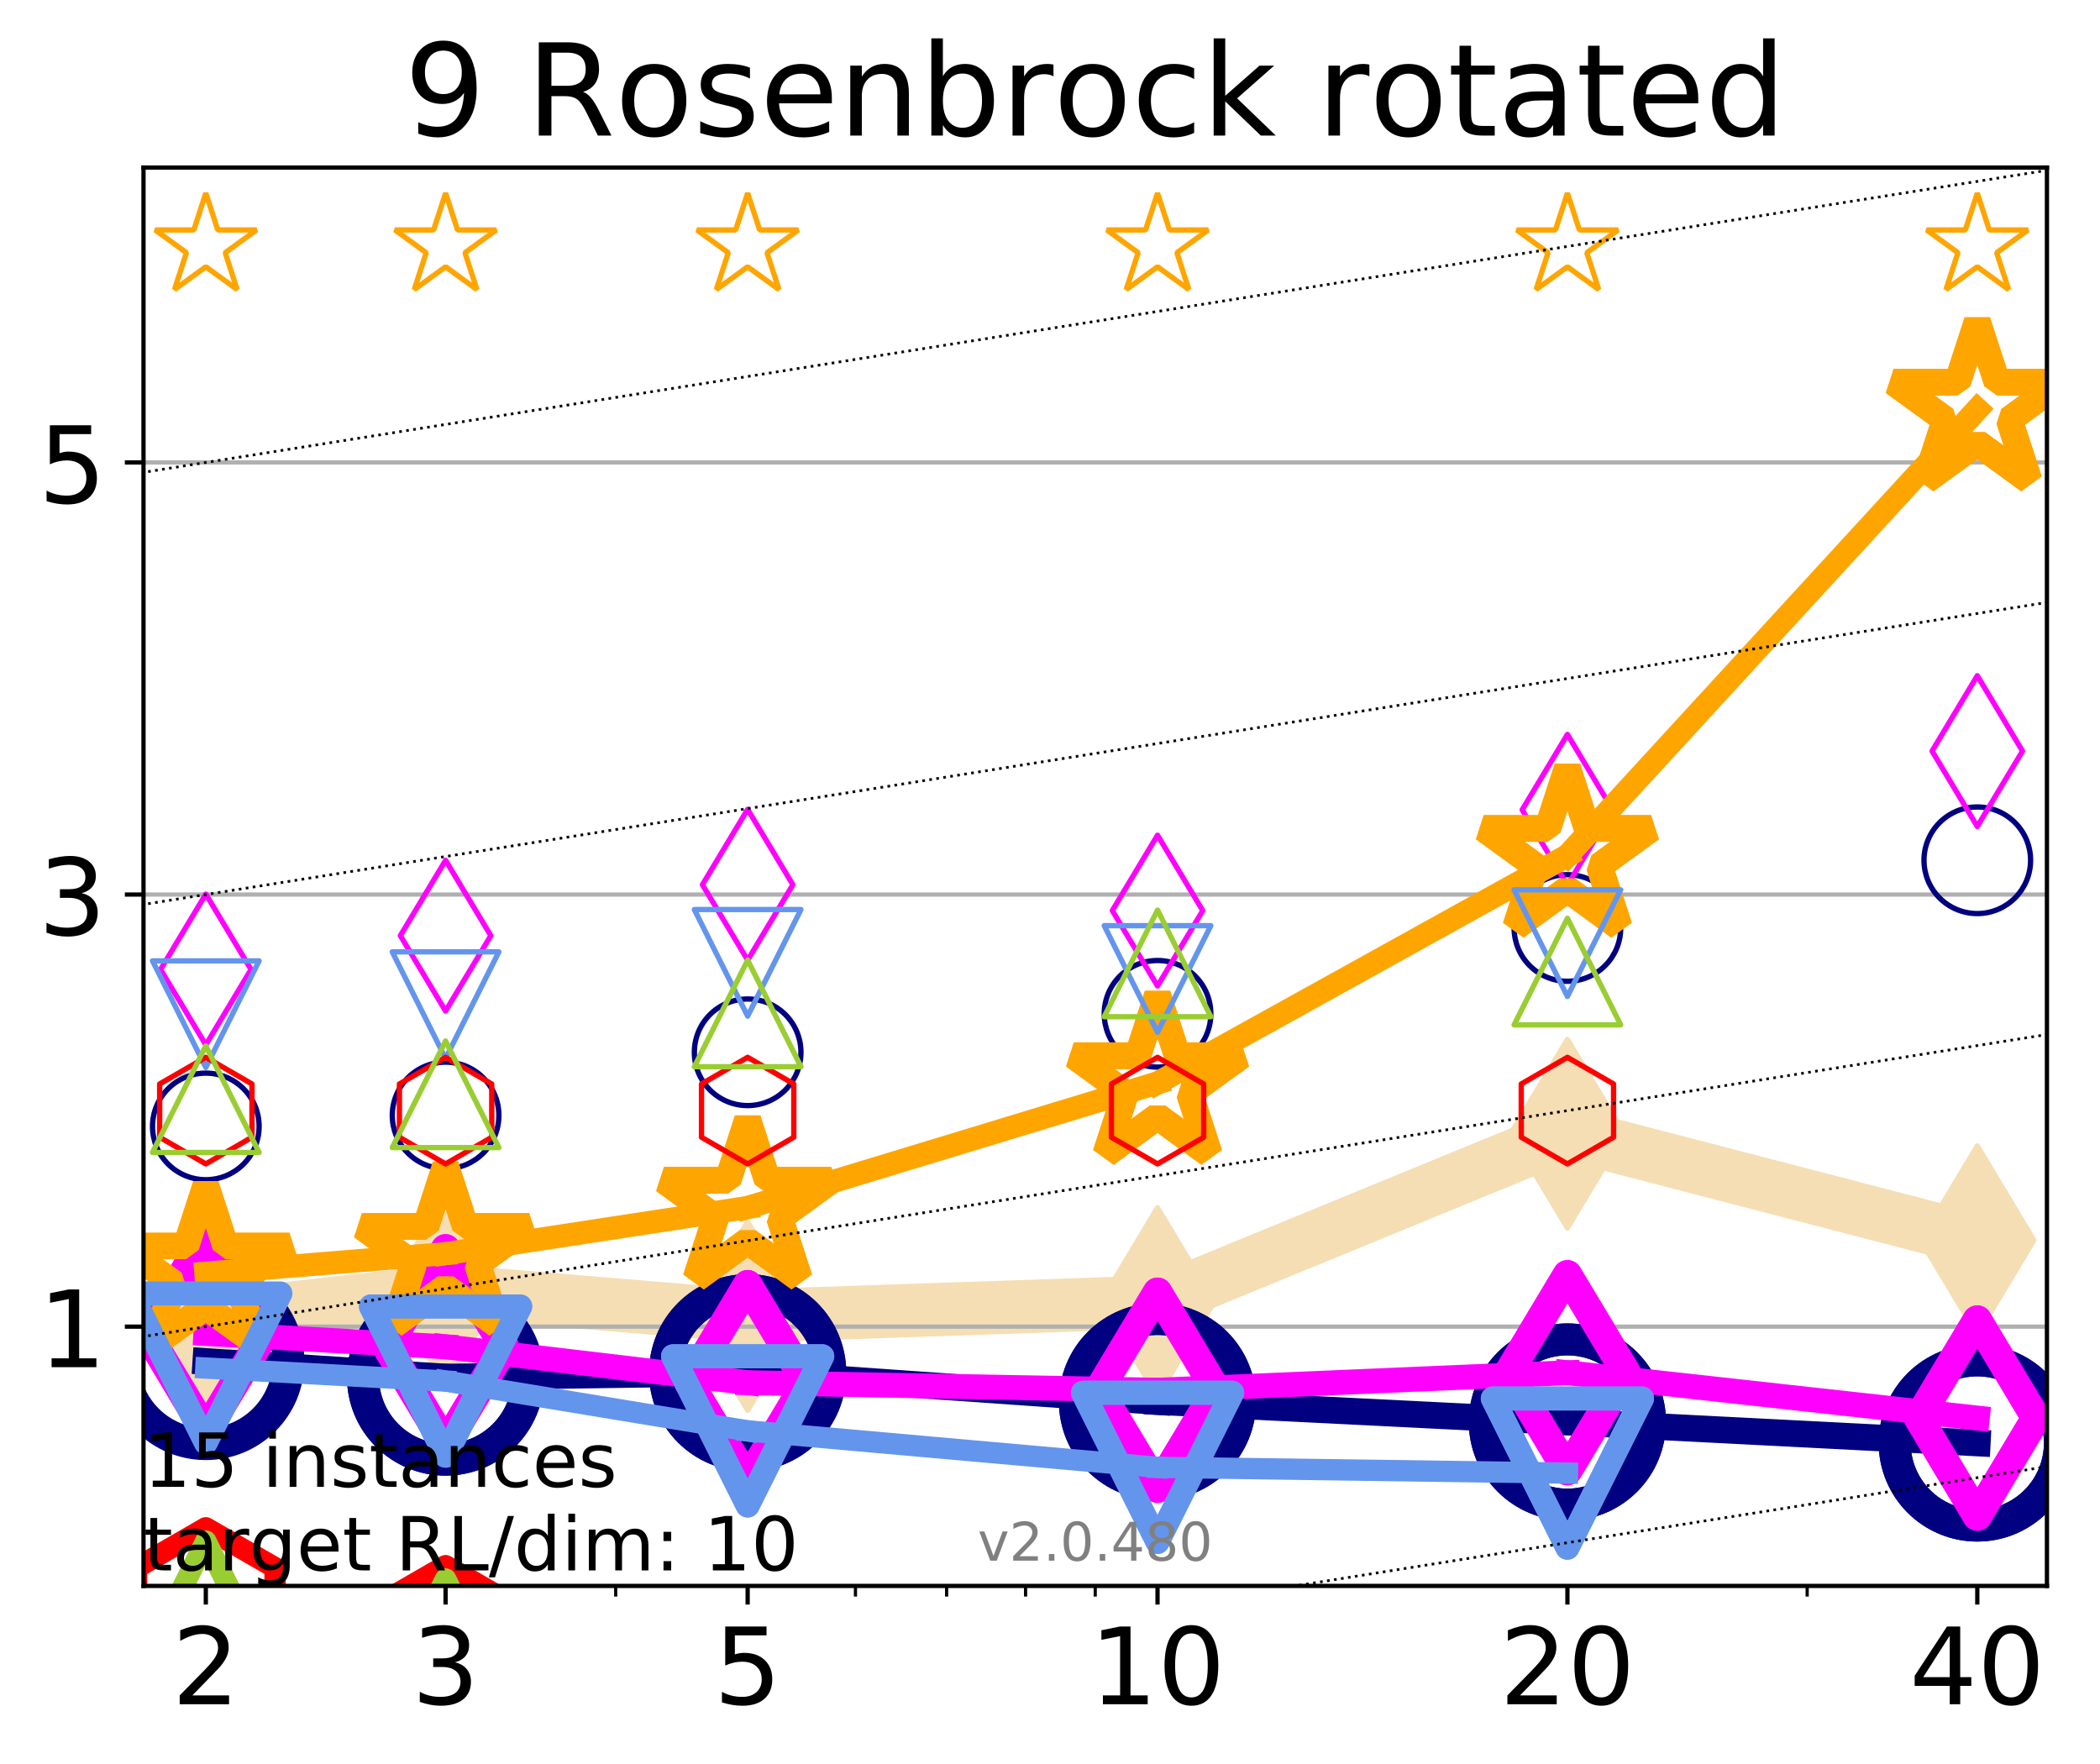 <?xml version="1.0" encoding="utf-8" standalone="no"?>
<!DOCTYPE svg PUBLIC "-//W3C//DTD SVG 1.1//EN"
  "http://www.w3.org/Graphics/SVG/1.1/DTD/svg11.dtd">
<!-- Created with matplotlib (http://matplotlib.org/) -->
<svg height="331pt" version="1.1" viewBox="0 0 394 331" width="394pt" xmlns="http://www.w3.org/2000/svg" xmlns:xlink="http://www.w3.org/1999/xlink">
 <defs>
  <style type="text/css">
*{stroke-linecap:butt;stroke-linejoin:round;}
  </style>
 </defs>
 <g id="figure_1">
  <g id="patch_1">
   <path d="M 0 331.104 
L 394.745 331.104 
L 394.745 0 
L 0 0 
z
" style="fill:#ffffff;"/>
  </g>
  <g id="axes_1">
   <g id="patch_2">
    <path d="M 26.925 297.548 
L 384.045 297.548 
L 384.045 31.436 
L 26.925 31.436 
z
" style="fill:#ffffff;"/>
   </g>
   <g id="line2d_1">
    <path clip-path="url(#p8ffa50fcc4)" d="M 38.614 247.229 
L 83.599 242.164 
L 140.273 246.912 
L 217.174 244.288 
L 294.076 212.701 
L 370.977 232.689 
" style="fill:none;stroke:#f5deb3;stroke-linecap:square;stroke-width:10;"/>
    <defs>
     <path d="M -0 17.678 
L 10.607 0 
L 0 -17.678 
L -10.607 -0 
z
" id="ma2251f3cc2" style="stroke:#f5deb3;stroke-linejoin:miter;"/>
    </defs>
    <g clip-path="url(#p8ffa50fcc4)">
     <use style="fill:#f5deb3;stroke:#f5deb3;stroke-linejoin:miter;" x="38.614" xlink:href="#ma2251f3cc2" y="247.229"/>
     <use style="fill:#f5deb3;stroke:#f5deb3;stroke-linejoin:miter;" x="83.599" xlink:href="#ma2251f3cc2" y="242.164"/>
     <use style="fill:#f5deb3;stroke:#f5deb3;stroke-linejoin:miter;" x="140.273" xlink:href="#ma2251f3cc2" y="246.912"/>
     <use style="fill:#f5deb3;stroke:#f5deb3;stroke-linejoin:miter;" x="217.174" xlink:href="#ma2251f3cc2" y="244.288"/>
     <use style="fill:#f5deb3;stroke:#f5deb3;stroke-linejoin:miter;" x="294.076" xlink:href="#ma2251f3cc2" y="212.701"/>
     <use style="fill:#f5deb3;stroke:#f5deb3;stroke-linejoin:miter;" x="370.977" xlink:href="#ma2251f3cc2" y="232.689"/>
    </g>
   </g>
   <g id="matplotlib.axis_1">
    <g id="xtick_1">
     <g id="line2d_2">
      <defs>
       <path d="M 0 0 
L 0 3.5 
" id="me97678f327" style="stroke:#000000;stroke-width:0.8;"/>
      </defs>
      <g>
       <use style="stroke:#000000;stroke-width:0.8;" x="38.614" xlink:href="#me97678f327" y="297.548"/>
      </g>
     </g>
     <g id="text_1">
      <!-- 2 -->
      <defs>
       <path d="M 19.188 8.297 
L 53.609 8.297 
L 53.609 0 
L 7.328 0 
L 7.328 8.297 
Q 12.938 14.109 22.625 23.891 
Q 32.328 33.688 34.812 36.531 
Q 39.547 41.844 41.422 45.531 
Q 43.312 49.219 43.312 52.781 
Q 43.312 58.594 39.234 62.25 
Q 35.156 65.922 28.609 65.922 
Q 23.969 65.922 18.812 64.312 
Q 13.672 62.703 7.812 59.422 
L 7.812 69.391 
Q 13.766 71.781 18.938 73 
Q 24.125 74.219 28.422 74.219 
Q 39.75 74.219 46.484 68.547 
Q 53.219 62.891 53.219 53.422 
Q 53.219 48.922 51.531 44.891 
Q 49.859 40.875 45.406 35.406 
Q 44.188 33.984 37.641 27.219 
Q 31.109 20.453 19.188 8.297 
z
" id="DejaVuSans-32"/>
      </defs>
      <g transform="translate(32.252 319.745)scale(0.2 -0.2)">
       <use xlink:href="#DejaVuSans-32"/>
      </g>
     </g>
    </g>
    <g id="xtick_2">
     <g id="line2d_3">
      <g>
       <use style="stroke:#000000;stroke-width:0.8;" x="83.599" xlink:href="#me97678f327" y="297.548"/>
      </g>
     </g>
     <g id="text_2">
      <!-- 3 -->
      <defs>
       <path d="M 40.578 39.312 
Q 47.656 37.797 51.625 33 
Q 55.609 28.219 55.609 21.188 
Q 55.609 10.406 48.188 4.484 
Q 40.766 -1.422 27.094 -1.422 
Q 22.516 -1.422 17.656 -0.516 
Q 12.797 0.391 7.625 2.203 
L 7.625 11.719 
Q 11.719 9.328 16.594 8.109 
Q 21.484 6.891 26.812 6.891 
Q 36.078 6.891 40.938 10.547 
Q 45.797 14.203 45.797 21.188 
Q 45.797 27.641 41.281 31.266 
Q 36.766 34.906 28.719 34.906 
L 20.219 34.906 
L 20.219 43.016 
L 29.109 43.016 
Q 36.375 43.016 40.234 45.922 
Q 44.094 48.828 44.094 54.297 
Q 44.094 59.906 40.109 62.906 
Q 36.141 65.922 28.719 65.922 
Q 24.656 65.922 20.016 65.031 
Q 15.375 64.156 9.812 62.312 
L 9.812 71.094 
Q 15.438 72.656 20.344 73.438 
Q 25.25 74.219 29.594 74.219 
Q 40.828 74.219 47.359 69.109 
Q 53.906 64.016 53.906 55.328 
Q 53.906 49.266 50.438 45.094 
Q 46.969 40.922 40.578 39.312 
z
" id="DejaVuSans-33"/>
      </defs>
      <g transform="translate(77.236 319.745)scale(0.2 -0.2)">
       <use xlink:href="#DejaVuSans-33"/>
      </g>
     </g>
    </g>
    <g id="xtick_3">
     <g id="line2d_4">
      <g>
       <use style="stroke:#000000;stroke-width:0.8;" x="140.273" xlink:href="#me97678f327" y="297.548"/>
      </g>
     </g>
     <g id="text_3">
      <!-- 5 -->
      <defs>
       <path d="M 10.797 72.906 
L 49.516 72.906 
L 49.516 64.594 
L 19.828 64.594 
L 19.828 46.734 
Q 21.969 47.469 24.109 47.828 
Q 26.266 48.188 28.422 48.188 
Q 40.625 48.188 47.75 41.5 
Q 54.891 34.812 54.891 23.391 
Q 54.891 11.625 47.562 5.094 
Q 40.234 -1.422 26.906 -1.422 
Q 22.312 -1.422 17.547 -0.641 
Q 12.797 0.141 7.719 1.703 
L 7.719 11.625 
Q 12.109 9.234 16.797 8.062 
Q 21.484 6.891 26.703 6.891 
Q 35.156 6.891 40.078 11.328 
Q 45.016 15.766 45.016 23.391 
Q 45.016 31 40.078 35.438 
Q 35.156 39.891 26.703 39.891 
Q 22.75 39.891 18.812 39.016 
Q 14.891 38.141 10.797 36.281 
z
" id="DejaVuSans-35"/>
      </defs>
      <g transform="translate(133.91 319.745)scale(0.2 -0.2)">
       <use xlink:href="#DejaVuSans-35"/>
      </g>
     </g>
    </g>
    <g id="xtick_4">
     <g id="line2d_5">
      <g>
       <use style="stroke:#000000;stroke-width:0.8;" x="217.174" xlink:href="#me97678f327" y="297.548"/>
      </g>
     </g>
     <g id="text_4">
      <!-- 10 -->
      <defs>
       <path d="M 12.406 8.297 
L 28.516 8.297 
L 28.516 63.922 
L 10.984 60.406 
L 10.984 69.391 
L 28.422 72.906 
L 38.281 72.906 
L 38.281 8.297 
L 54.391 8.297 
L 54.391 0 
L 12.406 0 
z
" id="DejaVuSans-31"/>
       <path d="M 31.781 66.406 
Q 24.172 66.406 20.328 58.906 
Q 16.5 51.422 16.5 36.375 
Q 16.5 21.391 20.328 13.891 
Q 24.172 6.391 31.781 6.391 
Q 39.453 6.391 43.281 13.891 
Q 47.125 21.391 47.125 36.375 
Q 47.125 51.422 43.281 58.906 
Q 39.453 66.406 31.781 66.406 
z
M 31.781 74.219 
Q 44.047 74.219 50.516 64.516 
Q 56.984 54.828 56.984 36.375 
Q 56.984 17.969 50.516 8.266 
Q 44.047 -1.422 31.781 -1.422 
Q 19.531 -1.422 13.062 8.266 
Q 6.594 17.969 6.594 36.375 
Q 6.594 54.828 13.062 64.516 
Q 19.531 74.219 31.781 74.219 
z
" id="DejaVuSans-30"/>
      </defs>
      <g transform="translate(204.449 319.745)scale(0.2 -0.2)">
       <use xlink:href="#DejaVuSans-31"/>
       <use x="63.623" xlink:href="#DejaVuSans-30"/>
      </g>
     </g>
    </g>
    <g id="xtick_5">
     <g id="line2d_6">
      <g>
       <use style="stroke:#000000;stroke-width:0.8;" x="294.076" xlink:href="#me97678f327" y="297.548"/>
      </g>
     </g>
     <g id="text_5">
      <!-- 20 -->
      <g transform="translate(281.351 319.745)scale(0.2 -0.2)">
       <use xlink:href="#DejaVuSans-32"/>
       <use x="63.623" xlink:href="#DejaVuSans-30"/>
      </g>
     </g>
    </g>
    <g id="xtick_6">
     <g id="line2d_7">
      <g>
       <use style="stroke:#000000;stroke-width:0.8;" x="370.977" xlink:href="#me97678f327" y="297.548"/>
      </g>
     </g>
     <g id="text_6">
      <!-- 40 -->
      <defs>
       <path d="M 37.797 64.312 
L 12.891 25.391 
L 37.797 25.391 
z
M 35.203 72.906 
L 47.609 72.906 
L 47.609 25.391 
L 58.016 25.391 
L 58.016 17.188 
L 47.609 17.188 
L 47.609 0 
L 37.797 0 
L 37.797 17.188 
L 4.891 17.188 
L 4.891 26.703 
z
" id="DejaVuSans-34"/>
      </defs>
      <g transform="translate(358.252 319.745)scale(0.2 -0.2)">
       <use xlink:href="#DejaVuSans-34"/>
       <use x="63.623" xlink:href="#DejaVuSans-30"/>
      </g>
     </g>
    </g>
    <g id="xtick_7">
     <g id="line2d_8">
      <defs>
       <path d="M 0 0 
L 0 2 
" id="me65698a0c3" style="stroke:#000000;stroke-width:0.6;"/>
      </defs>
      <g>
       <use style="stroke:#000000;stroke-width:0.6;" x="38.614" xlink:href="#me65698a0c3" y="297.548"/>
      </g>
     </g>
    </g>
    <g id="xtick_8">
     <g id="line2d_9">
      <g>
       <use style="stroke:#000000;stroke-width:0.6;" x="83.599" xlink:href="#me65698a0c3" y="297.548"/>
      </g>
     </g>
    </g>
    <g id="xtick_9">
     <g id="line2d_10">
      <g>
       <use style="stroke:#000000;stroke-width:0.6;" x="115.516" xlink:href="#me65698a0c3" y="297.548"/>
      </g>
     </g>
    </g>
    <g id="xtick_10">
     <g id="line2d_11">
      <g>
       <use style="stroke:#000000;stroke-width:0.6;" x="140.273" xlink:href="#me65698a0c3" y="297.548"/>
      </g>
     </g>
    </g>
    <g id="xtick_11">
     <g id="line2d_12">
      <g>
       <use style="stroke:#000000;stroke-width:0.6;" x="160.5" xlink:href="#me65698a0c3" y="297.548"/>
      </g>
     </g>
    </g>
    <g id="xtick_12">
     <g id="line2d_13">
      <g>
       <use style="stroke:#000000;stroke-width:0.6;" x="177.603" xlink:href="#me65698a0c3" y="297.548"/>
      </g>
     </g>
    </g>
    <g id="xtick_13">
     <g id="line2d_14">
      <g>
       <use style="stroke:#000000;stroke-width:0.6;" x="192.417" xlink:href="#me65698a0c3" y="297.548"/>
      </g>
     </g>
    </g>
    <g id="xtick_14">
     <g id="line2d_15">
      <g>
       <use style="stroke:#000000;stroke-width:0.6;" x="205.485" xlink:href="#me65698a0c3" y="297.548"/>
      </g>
     </g>
    </g>
    <g id="xtick_15">
     <g id="line2d_16">
      <g>
       <use style="stroke:#000000;stroke-width:0.6;" x="294.076" xlink:href="#me65698a0c3" y="297.548"/>
      </g>
     </g>
    </g>
    <g id="xtick_16">
     <g id="line2d_17">
      <g>
       <use style="stroke:#000000;stroke-width:0.6;" x="339.06" xlink:href="#me65698a0c3" y="297.548"/>
      </g>
     </g>
    </g>
    <g id="xtick_17">
     <g id="line2d_18">
      <g>
       <use style="stroke:#000000;stroke-width:0.6;" x="370.977" xlink:href="#me65698a0c3" y="297.548"/>
      </g>
     </g>
    </g>
   </g>
   <g id="matplotlib.axis_2">
    <g id="ytick_1">
     <g id="line2d_19">
      <path clip-path="url(#p8ffa50fcc4)" d="M 26.925 248.907 
L 384.045 248.907 
" style="fill:none;stroke:#b0b0b0;stroke-linecap:square;stroke-width:0.8;"/>
     </g>
     <g id="line2d_20">
      <defs>
       <path d="M 0 0 
L -3.5 0 
" id="m3bef0a15c0" style="stroke:#000000;stroke-width:0.8;"/>
      </defs>
      <g>
       <use style="stroke:#000000;stroke-width:0.8;" x="26.925" xlink:href="#m3bef0a15c0" y="248.907"/>
      </g>
     </g>
     <g id="text_7">
      <!-- 1 -->
      <g transform="translate(7.2 256.505)scale(0.2 -0.2)">
       <use xlink:href="#DejaVuSans-31"/>
      </g>
     </g>
    </g>
    <g id="ytick_2">
     <g id="line2d_21">
      <path clip-path="url(#p8ffa50fcc4)" d="M 26.925 167.837 
L 384.045 167.837 
" style="fill:none;stroke:#b0b0b0;stroke-linecap:square;stroke-width:0.8;"/>
     </g>
     <g id="line2d_22">
      <g>
       <use style="stroke:#000000;stroke-width:0.8;" x="26.925" xlink:href="#m3bef0a15c0" y="167.837"/>
      </g>
     </g>
     <g id="text_8">
      <!-- 3 -->
      <g transform="translate(7.2 175.436)scale(0.2 -0.2)">
       <use xlink:href="#DejaVuSans-33"/>
      </g>
     </g>
    </g>
    <g id="ytick_3">
     <g id="line2d_23">
      <path clip-path="url(#p8ffa50fcc4)" d="M 26.925 86.768 
L 384.045 86.768 
" style="fill:none;stroke:#b0b0b0;stroke-linecap:square;stroke-width:0.8;"/>
     </g>
     <g id="line2d_24">
      <g>
       <use style="stroke:#000000;stroke-width:0.8;" x="26.925" xlink:href="#m3bef0a15c0" y="86.768"/>
      </g>
     </g>
     <g id="text_9">
      <!-- 5 -->
      <g transform="translate(7.2 94.367)scale(0.2 -0.2)">
       <use xlink:href="#DejaVuSans-35"/>
      </g>
     </g>
    </g>
   </g>
   <g id="line2d_25">
    <path clip-path="url(#p8ffa50fcc4)" d="M 38.614 255.439 
L 83.599 258.362 
" style="fill:none;stroke:#000080;stroke-linecap:square;stroke-width:5;"/>
    <defs>
     <path d="M 0 15.5 
C 4.111 15.5 8.053 13.867 10.96 10.96 
C 13.867 8.053 15.5 4.111 15.5 0 
C 15.5 -4.111 13.867 -8.053 10.96 -10.96 
C 8.053 -13.867 4.111 -15.5 0 -15.5 
C -4.111 -15.5 -8.053 -13.867 -10.96 -10.96 
C -13.867 -8.053 -15.5 -4.111 -15.5 0 
C -15.5 4.111 -13.867 8.053 -10.96 10.96 
C -8.053 13.867 -4.111 15.5 0 15.5 
z
" id="m9b4afc981d" style="stroke:#000080;stroke-width:6;"/>
    </defs>
    <g clip-path="url(#p8ffa50fcc4)">
     <use style="fill:none;stroke:#000080;stroke-width:6;" x="38.614" xlink:href="#m9b4afc981d" y="255.439"/>
     <use style="fill:none;stroke:#000080;stroke-width:6;" x="83.599" xlink:href="#m9b4afc981d" y="258.362"/>
    </g>
   </g>
   <g id="line2d_26">
    <path clip-path="url(#p8ffa50fcc4)" d="M 83.599 258.362 
L 140.273 257.551 
" style="fill:none;stroke:#000080;stroke-linecap:square;stroke-width:5;"/>
    <g clip-path="url(#p8ffa50fcc4)">
     <use style="fill:none;stroke:#000080;stroke-width:6;" x="83.599" xlink:href="#m9b4afc981d" y="258.362"/>
     <use style="fill:none;stroke:#000080;stroke-width:6;" x="140.273" xlink:href="#m9b4afc981d" y="257.551"/>
    </g>
   </g>
   <g id="line2d_27">
    <path clip-path="url(#p8ffa50fcc4)" d="M 140.273 257.551 
L 217.174 262.964 
" style="fill:none;stroke:#000080;stroke-linecap:square;stroke-width:5;"/>
    <g clip-path="url(#p8ffa50fcc4)">
     <use style="fill:none;stroke:#000080;stroke-width:6;" x="140.273" xlink:href="#m9b4afc981d" y="257.551"/>
     <use style="fill:none;stroke:#000080;stroke-width:6;" x="217.174" xlink:href="#m9b4afc981d" y="262.964"/>
    </g>
   </g>
   <g id="line2d_28">
    <path clip-path="url(#p8ffa50fcc4)" d="M 217.174 262.964 
L 294.076 266.794 
" style="fill:none;stroke:#000080;stroke-linecap:square;stroke-width:5;"/>
    <g clip-path="url(#p8ffa50fcc4)">
     <use style="fill:none;stroke:#000080;stroke-width:6;" x="217.174" xlink:href="#m9b4afc981d" y="262.964"/>
     <use style="fill:none;stroke:#000080;stroke-width:6;" x="294.076" xlink:href="#m9b4afc981d" y="266.794"/>
    </g>
   </g>
   <g id="line2d_29">
    <path clip-path="url(#p8ffa50fcc4)" d="M 294.076 266.794 
L 370.977 270.729 
" style="fill:none;stroke:#000080;stroke-linecap:square;stroke-width:5;"/>
    <g clip-path="url(#p8ffa50fcc4)">
     <use style="fill:none;stroke:#000080;stroke-width:6;" x="294.076" xlink:href="#m9b4afc981d" y="266.794"/>
     <use style="fill:none;stroke:#000080;stroke-width:6;" x="370.977" xlink:href="#m9b4afc981d" y="270.729"/>
    </g>
   </g>
   <g id="line2d_30">
    <path clip-path="url(#p8ffa50fcc4)" d="M 370.977 270.729 
" style="fill:none;stroke:#000080;stroke-linecap:square;stroke-width:5;"/>
    <g clip-path="url(#p8ffa50fcc4)">
     <use style="fill:none;stroke:#000080;stroke-width:6;" x="370.977" xlink:href="#m9b4afc981d" y="270.729"/>
    </g>
   </g>
   <g id="line2d_31"/>
   <g id="line2d_32">
    <defs>
     <path d="M 0 10 
C 2.652 10 5.196 8.946 7.071 7.071 
C 8.946 5.196 10 2.652 10 0 
C 10 -2.652 8.946 -5.196 7.071 -7.071 
C 5.196 -8.946 2.652 -10 0 -10 
C -2.652 -10 -5.196 -8.946 -7.071 -7.071 
C -8.946 -5.196 -10 -2.652 -10 0 
C -10 2.652 -8.946 5.196 -7.071 7.071 
C -5.196 8.946 -2.652 10 0 10 
z
" id="maa11122124" style="stroke:#000080;"/>
    </defs>
    <g clip-path="url(#p8ffa50fcc4)">
     <use style="fill:none;stroke:#000080;" x="38.614" xlink:href="#maa11122124" y="211.337"/>
     <use style="fill:none;stroke:#000080;" x="83.599" xlink:href="#maa11122124" y="209.275"/>
     <use style="fill:none;stroke:#000080;" x="140.273" xlink:href="#maa11122124" y="197.429"/>
     <use style="fill:none;stroke:#000080;" x="217.174" xlink:href="#maa11122124" y="190.209"/>
     <use style="fill:none;stroke:#000080;" x="294.076" xlink:href="#maa11122124" y="174.106"/>
     <use style="fill:none;stroke:#000080;" x="370.977" xlink:href="#maa11122124" y="161.404"/>
    </g>
   </g>
   <g id="line2d_33">
    <path clip-path="url(#p8ffa50fcc4)" d="M 38.614 250.184 
L 83.599 252.689 
" style="fill:none;stroke:#ff00ff;stroke-linecap:square;stroke-width:4.667;"/>
    <defs>
     <path d="M -0 18.385 
L 11.031 0 
L 0 -18.385 
L -11.031 -0 
z
" id="m20bfad9b98" style="stroke:#ff00ff;stroke-linejoin:miter;stroke-width:5.5;"/>
    </defs>
    <g clip-path="url(#p8ffa50fcc4)">
     <use style="fill:none;stroke:#ff00ff;stroke-linejoin:miter;stroke-width:5.5;" x="38.614" xlink:href="#m20bfad9b98" y="250.184"/>
     <use style="fill:none;stroke:#ff00ff;stroke-linejoin:miter;stroke-width:5.5;" x="83.599" xlink:href="#m20bfad9b98" y="252.689"/>
    </g>
   </g>
   <g id="line2d_34">
    <path clip-path="url(#p8ffa50fcc4)" d="M 83.599 252.689 
L 140.273 259.41 
" style="fill:none;stroke:#ff00ff;stroke-linecap:square;stroke-width:4.667;"/>
    <g clip-path="url(#p8ffa50fcc4)">
     <use style="fill:none;stroke:#ff00ff;stroke-linejoin:miter;stroke-width:5.5;" x="83.599" xlink:href="#m20bfad9b98" y="252.689"/>
     <use style="fill:none;stroke:#ff00ff;stroke-linejoin:miter;stroke-width:5.5;" x="140.273" xlink:href="#m20bfad9b98" y="259.41"/>
    </g>
   </g>
   <g id="line2d_35">
    <path clip-path="url(#p8ffa50fcc4)" d="M 140.273 259.41 
L 217.174 260.829 
" style="fill:none;stroke:#ff00ff;stroke-linecap:square;stroke-width:4.667;"/>
    <g clip-path="url(#p8ffa50fcc4)">
     <use style="fill:none;stroke:#ff00ff;stroke-linejoin:miter;stroke-width:5.5;" x="140.273" xlink:href="#m20bfad9b98" y="259.41"/>
     <use style="fill:none;stroke:#ff00ff;stroke-linejoin:miter;stroke-width:5.5;" x="217.174" xlink:href="#m20bfad9b98" y="260.829"/>
    </g>
   </g>
   <g id="line2d_36">
    <path clip-path="url(#p8ffa50fcc4)" d="M 217.174 260.829 
L 294.076 257.551 
" style="fill:none;stroke:#ff00ff;stroke-linecap:square;stroke-width:4.667;"/>
    <g clip-path="url(#p8ffa50fcc4)">
     <use style="fill:none;stroke:#ff00ff;stroke-linejoin:miter;stroke-width:5.5;" x="217.174" xlink:href="#m20bfad9b98" y="260.829"/>
     <use style="fill:none;stroke:#ff00ff;stroke-linejoin:miter;stroke-width:5.5;" x="294.076" xlink:href="#m20bfad9b98" y="257.551"/>
    </g>
   </g>
   <g id="line2d_37">
    <path clip-path="url(#p8ffa50fcc4)" d="M 294.076 257.551 
L 370.977 266.056 
" style="fill:none;stroke:#ff00ff;stroke-linecap:square;stroke-width:4.667;"/>
    <g clip-path="url(#p8ffa50fcc4)">
     <use style="fill:none;stroke:#ff00ff;stroke-linejoin:miter;stroke-width:5.5;" x="294.076" xlink:href="#m20bfad9b98" y="257.551"/>
     <use style="fill:none;stroke:#ff00ff;stroke-linejoin:miter;stroke-width:5.5;" x="370.977" xlink:href="#m20bfad9b98" y="266.056"/>
    </g>
   </g>
   <g id="line2d_38">
    <path clip-path="url(#p8ffa50fcc4)" d="M 370.977 266.056 
" style="fill:none;stroke:#ff00ff;stroke-linecap:square;stroke-width:4.667;"/>
    <g clip-path="url(#p8ffa50fcc4)">
     <use style="fill:none;stroke:#ff00ff;stroke-linejoin:miter;stroke-width:5.5;" x="370.977" xlink:href="#m20bfad9b98" y="266.056"/>
    </g>
   </g>
   <g id="line2d_39"/>
   <g id="line2d_40">
    <defs>
     <path d="M -0 14.142 
L 8.485 0 
L -0 -14.142 
L -8.485 -0 
z
" id="m43f50d6ef7" style="stroke:#ff00ff;stroke-linejoin:miter;"/>
    </defs>
    <g clip-path="url(#p8ffa50fcc4)">
     <use style="fill:none;stroke:#ff00ff;stroke-linejoin:miter;" x="38.614" xlink:href="#m43f50d6ef7" y="181.894"/>
     <use style="fill:none;stroke:#ff00ff;stroke-linejoin:miter;" x="83.599" xlink:href="#m43f50d6ef7" y="175.548"/>
     <use style="fill:none;stroke:#ff00ff;stroke-linejoin:miter;" x="140.273" xlink:href="#m43f50d6ef7" y="165.991"/>
     <use style="fill:none;stroke:#ff00ff;stroke-linejoin:miter;" x="217.174" xlink:href="#m43f50d6ef7" y="170.846"/>
     <use style="fill:none;stroke:#ff00ff;stroke-linejoin:miter;" x="294.076" xlink:href="#m43f50d6ef7" y="151.937"/>
     <use style="fill:none;stroke:#ff00ff;stroke-linejoin:miter;" x="370.977" xlink:href="#m43f50d6ef7" y="140.915"/>
    </g>
   </g>
   <g id="line2d_41">
    <path clip-path="url(#p8ffa50fcc4)" d="M 38.614 238.855 
L 83.599 235.205 
" style="fill:none;stroke:#ffa500;stroke-linecap:square;stroke-width:4.333;"/>
    <defs>
     <path d="M 0 -16.5 
L -3.704 -5.099 
L -15.692 -5.099 
L -5.994 1.948 
L -9.698 13.349 
L -0 6.302 
L 9.698 13.349 
L 5.994 1.948 
L 15.692 -5.099 
L 3.704 -5.099 
z
" id="me24131485e" style="stroke:#ffa500;stroke-linejoin:bevel;stroke-width:5;"/>
    </defs>
    <g clip-path="url(#p8ffa50fcc4)">
     <use style="fill:none;stroke:#ffa500;stroke-linejoin:bevel;stroke-width:5;" x="38.614" xlink:href="#me24131485e" y="238.855"/>
     <use style="fill:none;stroke:#ffa500;stroke-linejoin:bevel;stroke-width:5;" x="83.599" xlink:href="#me24131485e" y="235.205"/>
    </g>
   </g>
   <g id="line2d_42">
    <path clip-path="url(#p8ffa50fcc4)" d="M 83.599 235.205 
L 140.273 226.541 
" style="fill:none;stroke:#ffa500;stroke-linecap:square;stroke-width:4.333;"/>
    <g clip-path="url(#p8ffa50fcc4)">
     <use style="fill:none;stroke:#ffa500;stroke-linejoin:bevel;stroke-width:5;" x="83.599" xlink:href="#me24131485e" y="235.205"/>
     <use style="fill:none;stroke:#ffa500;stroke-linejoin:bevel;stroke-width:5;" x="140.273" xlink:href="#me24131485e" y="226.541"/>
    </g>
   </g>
   <g id="line2d_43">
    <path clip-path="url(#p8ffa50fcc4)" d="M 140.273 226.541 
L 217.174 203.169 
" style="fill:none;stroke:#ffa500;stroke-linecap:square;stroke-width:4.333;"/>
    <g clip-path="url(#p8ffa50fcc4)">
     <use style="fill:none;stroke:#ffa500;stroke-linejoin:bevel;stroke-width:5;" x="140.273" xlink:href="#me24131485e" y="226.541"/>
     <use style="fill:none;stroke:#ffa500;stroke-linejoin:bevel;stroke-width:5;" x="217.174" xlink:href="#me24131485e" y="203.169"/>
    </g>
   </g>
   <g id="line2d_44">
    <path clip-path="url(#p8ffa50fcc4)" d="M 217.174 203.169 
L 294.076 160.538 
" style="fill:none;stroke:#ffa500;stroke-linecap:square;stroke-width:4.333;"/>
    <g clip-path="url(#p8ffa50fcc4)">
     <use style="fill:none;stroke:#ffa500;stroke-linejoin:bevel;stroke-width:5;" x="217.174" xlink:href="#me24131485e" y="203.169"/>
     <use style="fill:none;stroke:#ffa500;stroke-linejoin:bevel;stroke-width:5;" x="294.076" xlink:href="#me24131485e" y="160.538"/>
    </g>
   </g>
   <g id="line2d_45">
    <path clip-path="url(#p8ffa50fcc4)" d="M 294.076 160.538 
L 370.977 76.804 
" style="fill:none;stroke:#ffa500;stroke-linecap:square;stroke-width:4.333;"/>
    <g clip-path="url(#p8ffa50fcc4)">
     <use style="fill:none;stroke:#ffa500;stroke-linejoin:bevel;stroke-width:5;" x="294.076" xlink:href="#me24131485e" y="160.538"/>
     <use style="fill:none;stroke:#ffa500;stroke-linejoin:bevel;stroke-width:5;" x="370.977" xlink:href="#me24131485e" y="76.804"/>
    </g>
   </g>
   <g id="line2d_46">
    <path clip-path="url(#p8ffa50fcc4)" d="M 370.977 76.804 
" style="fill:none;stroke:#ffa500;stroke-linecap:square;stroke-width:4.333;"/>
    <g clip-path="url(#p8ffa50fcc4)">
     <use style="fill:none;stroke:#ffa500;stroke-linejoin:bevel;stroke-width:5;" x="370.977" xlink:href="#me24131485e" y="76.804"/>
    </g>
   </g>
   <g id="line2d_47"/>
   <g id="line2d_48">
    <defs>
     <path d="M 0 -10 
L -2.245 -3.09 
L -9.511 -3.09 
L -3.633 1.18 
L -5.878 8.09 
L -0 3.82 
L 5.878 8.09 
L 3.633 1.18 
L 9.511 -3.09 
L 2.245 -3.09 
z
" id="m67f2b38493" style="stroke:#ffa500;stroke-linejoin:bevel;"/>
    </defs>
    <g clip-path="url(#p8ffa50fcc4)">
     <use style="fill:none;stroke:#ffa500;stroke-linejoin:bevel;" x="38.614" xlink:href="#m67f2b38493" y="46.233"/>
     <use style="fill:none;stroke:#ffa500;stroke-linejoin:bevel;" x="83.599" xlink:href="#m67f2b38493" y="46.233"/>
     <use style="fill:none;stroke:#ffa500;stroke-linejoin:bevel;" x="140.273" xlink:href="#m67f2b38493" y="46.233"/>
     <use style="fill:none;stroke:#ffa500;stroke-linejoin:bevel;" x="217.174" xlink:href="#m67f2b38493" y="46.233"/>
     <use style="fill:none;stroke:#ffa500;stroke-linejoin:bevel;" x="294.076" xlink:href="#m67f2b38493" y="46.233"/>
     <use style="fill:none;stroke:#ffa500;stroke-linejoin:bevel;" x="370.977" xlink:href="#m67f2b38493" y="46.233"/>
    </g>
   </g>
   <g id="line2d_49">
    <path clip-path="url(#p8ffa50fcc4)" d="M 38.614 256.672 
L 83.599 259.114 
" style="fill:none;stroke:#6495ed;stroke-linecap:square;stroke-width:4;"/>
    <defs>
     <path d="M -0 14 
L 14 -14 
L -14 -14 
z
" id="m2c446f6a5f" style="stroke:#6495ed;stroke-linejoin:miter;stroke-width:4.5;"/>
    </defs>
    <g clip-path="url(#p8ffa50fcc4)">
     <use style="fill:none;stroke:#6495ed;stroke-linejoin:miter;stroke-width:4.5;" x="38.614" xlink:href="#m2c446f6a5f" y="256.672"/>
     <use style="fill:none;stroke:#6495ed;stroke-linejoin:miter;stroke-width:4.5;" x="83.599" xlink:href="#m2c446f6a5f" y="259.114"/>
    </g>
   </g>
   <g id="line2d_50">
    <path clip-path="url(#p8ffa50fcc4)" d="M 83.599 259.114 
L 140.273 268.459 
" style="fill:none;stroke:#6495ed;stroke-linecap:square;stroke-width:4;"/>
    <g clip-path="url(#p8ffa50fcc4)">
     <use style="fill:none;stroke:#6495ed;stroke-linejoin:miter;stroke-width:4.5;" x="83.599" xlink:href="#m2c446f6a5f" y="259.114"/>
     <use style="fill:none;stroke:#6495ed;stroke-linejoin:miter;stroke-width:4.5;" x="140.273" xlink:href="#m2c446f6a5f" y="268.459"/>
    </g>
   </g>
   <g id="line2d_51">
    <path clip-path="url(#p8ffa50fcc4)" d="M 140.273 268.459 
L 217.174 275.297 
" style="fill:none;stroke:#6495ed;stroke-linecap:square;stroke-width:4;"/>
    <g clip-path="url(#p8ffa50fcc4)">
     <use style="fill:none;stroke:#6495ed;stroke-linejoin:miter;stroke-width:4.5;" x="140.273" xlink:href="#m2c446f6a5f" y="268.459"/>
     <use style="fill:none;stroke:#6495ed;stroke-linejoin:miter;stroke-width:4.5;" x="217.174" xlink:href="#m2c446f6a5f" y="275.297"/>
    </g>
   </g>
   <g id="line2d_52">
    <path clip-path="url(#p8ffa50fcc4)" d="M 217.174 275.297 
L 294.076 276.38 
" style="fill:none;stroke:#6495ed;stroke-linecap:square;stroke-width:4;"/>
    <g clip-path="url(#p8ffa50fcc4)">
     <use style="fill:none;stroke:#6495ed;stroke-linejoin:miter;stroke-width:4.5;" x="217.174" xlink:href="#m2c446f6a5f" y="275.297"/>
     <use style="fill:none;stroke:#6495ed;stroke-linejoin:miter;stroke-width:4.5;" x="294.076" xlink:href="#m2c446f6a5f" y="276.38"/>
    </g>
   </g>
   <g id="line2d_53">
    <path clip-path="url(#p8ffa50fcc4)" d="M 294.076 276.38 
" style="fill:none;stroke:#6495ed;stroke-linecap:square;stroke-width:4;"/>
    <g clip-path="url(#p8ffa50fcc4)">
     <use style="fill:none;stroke:#6495ed;stroke-linejoin:miter;stroke-width:4.5;" x="294.076" xlink:href="#m2c446f6a5f" y="276.38"/>
    </g>
   </g>
   <g id="line2d_54"/>
   <g id="line2d_55">
    <defs>
     <path d="M -0 10 
L 10 -10 
L -10 -10 
z
" id="mc7a07bfaee" style="stroke:#6495ed;stroke-linejoin:miter;"/>
    </defs>
    <g clip-path="url(#p8ffa50fcc4)">
     <use style="fill:none;stroke:#6495ed;stroke-linejoin:miter;" x="38.614" xlink:href="#mc7a07bfaee" y="190.278"/>
     <use style="fill:none;stroke:#6495ed;stroke-linejoin:miter;" x="83.599" xlink:href="#mc7a07bfaee" y="188.588"/>
     <use style="fill:none;stroke:#6495ed;stroke-linejoin:miter;" x="140.273" xlink:href="#mc7a07bfaee" y="180.648"/>
     <use style="fill:none;stroke:#6495ed;stroke-linejoin:miter;" x="217.174" xlink:href="#mc7a07bfaee" y="183.675"/>
     <use style="fill:none;stroke:#6495ed;stroke-linejoin:miter;" x="294.076" xlink:href="#mc7a07bfaee" y="176.948"/>
    </g>
   </g>
   <g id="line2d_56">
    <path clip-path="url(#p8ffa50fcc4)" d="M 38.614 301.643 
L 83.599 308.781 
" style="fill:none;stroke:#ff0000;stroke-linecap:square;stroke-width:3.667;"/>
    <defs>
     <path d="M 0 -15 
L -12.99 -7.5 
L -12.99 7.5 
L -0 15 
L 12.99 7.5 
L 12.99 -7.5 
z
" id="me8f7b3373e" style="stroke:#ff0000;stroke-linejoin:miter;stroke-width:4;"/>
    </defs>
    <g clip-path="url(#p8ffa50fcc4)">
     <use style="fill:none;stroke:#ff0000;stroke-linejoin:miter;stroke-width:4;" x="38.614" xlink:href="#me8f7b3373e" y="301.643"/>
     <use style="fill:none;stroke:#ff0000;stroke-linejoin:miter;stroke-width:4;" x="83.599" xlink:href="#me8f7b3373e" y="308.781"/>
    </g>
   </g>
   <g id="line2d_57">
    <path clip-path="url(#p8ffa50fcc4)" d="M 83.599 308.781 
L 140.273 317.774 
" style="fill:none;stroke:#ff0000;stroke-linecap:square;stroke-width:3.667;"/>
    <g clip-path="url(#p8ffa50fcc4)">
     <use style="fill:none;stroke:#ff0000;stroke-linejoin:miter;stroke-width:4;" x="83.599" xlink:href="#me8f7b3373e" y="308.781"/>
     <use style="fill:none;stroke:#ff0000;stroke-linejoin:miter;stroke-width:4;" x="140.273" xlink:href="#me8f7b3373e" y="317.774"/>
    </g>
   </g>
   <g id="line2d_58">
    <path clip-path="url(#p8ffa50fcc4)" d="M 140.273 317.774 
L 217.174 329.976 
" style="fill:none;stroke:#ff0000;stroke-linecap:square;stroke-width:3.667;"/>
    <g clip-path="url(#p8ffa50fcc4)">
     <use style="fill:none;stroke:#ff0000;stroke-linejoin:miter;stroke-width:4;" x="140.273" xlink:href="#me8f7b3373e" y="317.774"/>
     <use style="fill:none;stroke:#ff0000;stroke-linejoin:miter;stroke-width:4;" x="217.174" xlink:href="#me8f7b3373e" y="329.976"/>
    </g>
   </g>
   <g id="line2d_59">
    <path clip-path="url(#p8ffa50fcc4)" d="M 217.174 329.976 
L 230.589 332.104 
" style="fill:none;stroke:#ff0000;stroke-linecap:square;stroke-width:3.667;"/>
    <g clip-path="url(#p8ffa50fcc4)">
     <use style="fill:none;stroke:#ff0000;stroke-linejoin:miter;stroke-width:4;" x="217.174" xlink:href="#me8f7b3373e" y="329.976"/>
     <use style="fill:none;stroke:#ff0000;stroke-linejoin:miter;stroke-width:4;" x="294.076" xlink:href="#me8f7b3373e" y="342.178"/>
    </g>
   </g>
   <g id="line2d_60">
    <path clip-path="url(#p8ffa50fcc4)" style="fill:none;stroke:#ff0000;stroke-linecap:square;stroke-width:3.667;"/>
    <g clip-path="url(#p8ffa50fcc4)">
     <use style="fill:none;stroke:#ff0000;stroke-linejoin:miter;stroke-width:4;" x="294.076" xlink:href="#me8f7b3373e" y="342.178"/>
    </g>
   </g>
   <g id="line2d_61"/>
   <g id="line2d_62">
    <defs>
     <path d="M 0 -10 
L -8.66 -5 
L -8.66 5 
L -0 10 
L 8.66 5 
L 8.66 -5 
z
" id="m34895a67c4" style="stroke:#ff0000;stroke-linejoin:miter;"/>
    </defs>
    <g clip-path="url(#p8ffa50fcc4)">
     <use style="fill:none;stroke:#ff0000;stroke-linejoin:miter;" x="38.614" xlink:href="#m34895a67c4" y="208.372"/>
     <use style="fill:none;stroke:#ff0000;stroke-linejoin:miter;" x="83.599" xlink:href="#m34895a67c4" y="208.372"/>
     <use style="fill:none;stroke:#ff0000;stroke-linejoin:miter;" x="140.273" xlink:href="#m34895a67c4" y="208.372"/>
     <use style="fill:none;stroke:#ff0000;stroke-linejoin:miter;" x="217.174" xlink:href="#m34895a67c4" y="208.372"/>
     <use style="fill:none;stroke:#ff0000;stroke-linejoin:miter;" x="294.076" xlink:href="#m34895a67c4" y="208.372"/>
    </g>
   </g>
   <g id="line2d_63">
    <path clip-path="url(#p8ffa50fcc4)" d="M 38.614 301.643 
L 83.599 308.781 
" style="fill:none;stroke:#9acd32;stroke-linecap:square;stroke-width:3.333;"/>
    <defs>
     <path d="M 0 -12.5 
L -12.5 12.5 
L 12.5 12.5 
z
" id="m7da62fb905" style="stroke:#9acd32;stroke-linejoin:miter;stroke-width:4;"/>
    </defs>
    <g clip-path="url(#p8ffa50fcc4)">
     <use style="fill:none;stroke:#9acd32;stroke-linejoin:miter;stroke-width:4;" x="38.614" xlink:href="#m7da62fb905" y="301.643"/>
     <use style="fill:none;stroke:#9acd32;stroke-linejoin:miter;stroke-width:4;" x="83.599" xlink:href="#m7da62fb905" y="308.781"/>
    </g>
   </g>
   <g id="line2d_64">
    <path clip-path="url(#p8ffa50fcc4)" d="M 83.599 308.781 
L 140.273 317.774 
" style="fill:none;stroke:#9acd32;stroke-linecap:square;stroke-width:3.333;"/>
    <g clip-path="url(#p8ffa50fcc4)">
     <use style="fill:none;stroke:#9acd32;stroke-linejoin:miter;stroke-width:4;" x="83.599" xlink:href="#m7da62fb905" y="308.781"/>
     <use style="fill:none;stroke:#9acd32;stroke-linejoin:miter;stroke-width:4;" x="140.273" xlink:href="#m7da62fb905" y="317.774"/>
    </g>
   </g>
   <g id="line2d_65">
    <path clip-path="url(#p8ffa50fcc4)" d="M 140.273 317.774 
L 217.174 329.976 
" style="fill:none;stroke:#9acd32;stroke-linecap:square;stroke-width:3.333;"/>
    <g clip-path="url(#p8ffa50fcc4)">
     <use style="fill:none;stroke:#9acd32;stroke-linejoin:miter;stroke-width:4;" x="140.273" xlink:href="#m7da62fb905" y="317.774"/>
     <use style="fill:none;stroke:#9acd32;stroke-linejoin:miter;stroke-width:4;" x="217.174" xlink:href="#m7da62fb905" y="329.976"/>
    </g>
   </g>
   <g id="line2d_66">
    <path clip-path="url(#p8ffa50fcc4)" d="M 217.174 329.976 
L 230.589 332.104 
" style="fill:none;stroke:#9acd32;stroke-linecap:square;stroke-width:3.333;"/>
    <g clip-path="url(#p8ffa50fcc4)">
     <use style="fill:none;stroke:#9acd32;stroke-linejoin:miter;stroke-width:4;" x="217.174" xlink:href="#m7da62fb905" y="329.976"/>
     <use style="fill:none;stroke:#9acd32;stroke-linejoin:miter;stroke-width:4;" x="294.076" xlink:href="#m7da62fb905" y="342.178"/>
    </g>
   </g>
   <g id="line2d_67">
    <path clip-path="url(#p8ffa50fcc4)" style="fill:none;stroke:#9acd32;stroke-linecap:square;stroke-width:3.333;"/>
    <g clip-path="url(#p8ffa50fcc4)">
     <use style="fill:none;stroke:#9acd32;stroke-linejoin:miter;stroke-width:4;" x="294.076" xlink:href="#m7da62fb905" y="342.178"/>
    </g>
   </g>
   <g id="line2d_68"/>
   <g id="line2d_69">
    <defs>
     <path d="M 0 -10 
L -10 10 
L 10 10 
z
" id="m6ffa96d3c6" style="stroke:#9acd32;stroke-linejoin:miter;"/>
    </defs>
    <g clip-path="url(#p8ffa50fcc4)">
     <use style="fill:none;stroke:#9acd32;stroke-linejoin:miter;" x="38.614" xlink:href="#m6ffa96d3c6" y="206.221"/>
     <use style="fill:none;stroke:#9acd32;stroke-linejoin:miter;" x="83.599" xlink:href="#m6ffa96d3c6" y="205.31"/>
     <use style="fill:none;stroke:#9acd32;stroke-linejoin:miter;" x="140.273" xlink:href="#m6ffa96d3c6" y="190.134"/>
     <use style="fill:none;stroke:#9acd32;stroke-linejoin:miter;" x="217.174" xlink:href="#m6ffa96d3c6" y="180.751"/>
     <use style="fill:none;stroke:#9acd32;stroke-linejoin:miter;" x="294.076" xlink:href="#m6ffa96d3c6" y="182.286"/>
    </g>
   </g>
   <g id="line2d_70"/>
   <g id="line2d_71">
    <path clip-path="url(#p8ffa50fcc4)" d="M 25.2 332.104 
L 395.745 273.309 
" style="fill:none;stroke:#000000;stroke-dasharray:0.5,0.825;stroke-dashoffset:0;stroke-width:0.5;"/>
   </g>
   <g id="line2d_72">
    <path clip-path="url(#p8ffa50fcc4)" d="M -1 255.192 
L 395.745 192.24 
" style="fill:none;stroke:#000000;stroke-dasharray:0.5,0.825;stroke-dashoffset:0;stroke-width:0.5;"/>
   </g>
   <g id="line2d_73">
    <path clip-path="url(#p8ffa50fcc4)" d="M -1 174.123 
L 395.745 111.171 
" style="fill:none;stroke:#000000;stroke-dasharray:0.5,0.825;stroke-dashoffset:0;stroke-width:0.5;"/>
   </g>
   <g id="line2d_74">
    <path clip-path="url(#p8ffa50fcc4)" d="M -1 93.054 
L 395.745 30.101 
" style="fill:none;stroke:#000000;stroke-dasharray:0.5,0.825;stroke-dashoffset:0;stroke-width:0.5;"/>
   </g>
   <g id="line2d_75">
    <path clip-path="url(#p8ffa50fcc4)" d="M -1 11.985 
L 80.832 -1 
" style="fill:none;stroke:#000000;stroke-dasharray:0.5,0.825;stroke-dashoffset:0;stroke-width:0.5;"/>
   </g>
   <g id="patch_3">
    <path d="M 26.925 297.548 
L 26.925 31.436 
" style="fill:none;stroke:#000000;stroke-linecap:square;stroke-linejoin:miter;stroke-width:0.8;"/>
   </g>
   <g id="patch_4">
    <path d="M 384.045 297.548 
L 384.045 31.436 
" style="fill:none;stroke:#000000;stroke-linecap:square;stroke-linejoin:miter;stroke-width:0.8;"/>
   </g>
   <g id="patch_5">
    <path d="M 26.925 297.548 
L 384.045 297.548 
" style="fill:none;stroke:#000000;stroke-linecap:square;stroke-linejoin:miter;stroke-width:0.8;"/>
   </g>
   <g id="patch_6">
    <path d="M 26.925 31.436 
L 384.045 31.436 
" style="fill:none;stroke:#000000;stroke-linecap:square;stroke-linejoin:miter;stroke-width:0.8;"/>
   </g>
   <g id="text_10">
    <!-- 15 instances -->
    <defs>
     <path id="DejaVuSans-20"/>
     <path d="M 9.422 54.688 
L 18.406 54.688 
L 18.406 0 
L 9.422 0 
z
M 9.422 75.984 
L 18.406 75.984 
L 18.406 64.594 
L 9.422 64.594 
z
" id="DejaVuSans-69"/>
     <path d="M 54.891 33.016 
L 54.891 0 
L 45.906 0 
L 45.906 32.719 
Q 45.906 40.484 42.875 44.328 
Q 39.844 48.188 33.797 48.188 
Q 26.516 48.188 22.312 43.547 
Q 18.109 38.922 18.109 30.906 
L 18.109 0 
L 9.078 0 
L 9.078 54.688 
L 18.109 54.688 
L 18.109 46.188 
Q 21.344 51.125 25.703 53.562 
Q 30.078 56 35.797 56 
Q 45.219 56 50.047 50.172 
Q 54.891 44.344 54.891 33.016 
z
" id="DejaVuSans-6e"/>
     <path d="M 44.281 53.078 
L 44.281 44.578 
Q 40.484 46.531 36.375 47.5 
Q 32.281 48.484 27.875 48.484 
Q 21.188 48.484 17.844 46.438 
Q 14.5 44.391 14.5 40.281 
Q 14.5 37.156 16.891 35.375 
Q 19.281 33.594 26.516 31.984 
L 29.594 31.297 
Q 39.156 29.25 43.188 25.516 
Q 47.219 21.781 47.219 15.094 
Q 47.219 7.469 41.188 3.016 
Q 35.156 -1.422 24.609 -1.422 
Q 20.219 -1.422 15.453 -0.562 
Q 10.688 0.297 5.422 2 
L 5.422 11.281 
Q 10.406 8.688 15.234 7.391 
Q 20.062 6.109 24.812 6.109 
Q 31.156 6.109 34.562 8.281 
Q 37.984 10.453 37.984 14.406 
Q 37.984 18.062 35.516 20.016 
Q 33.062 21.969 24.703 23.781 
L 21.578 24.516 
Q 13.234 26.266 9.516 29.906 
Q 5.812 33.547 5.812 39.891 
Q 5.812 47.609 11.281 51.797 
Q 16.75 56 26.812 56 
Q 31.781 56 36.172 55.266 
Q 40.578 54.547 44.281 53.078 
z
" id="DejaVuSans-73"/>
     <path d="M 18.312 70.219 
L 18.312 54.688 
L 36.812 54.688 
L 36.812 47.703 
L 18.312 47.703 
L 18.312 18.016 
Q 18.312 11.328 20.141 9.422 
Q 21.969 7.516 27.594 7.516 
L 36.812 7.516 
L 36.812 0 
L 27.594 0 
Q 17.188 0 13.234 3.875 
Q 9.281 7.766 9.281 18.016 
L 9.281 47.703 
L 2.688 47.703 
L 2.688 54.688 
L 9.281 54.688 
L 9.281 70.219 
z
" id="DejaVuSans-74"/>
     <path d="M 34.281 27.484 
Q 23.391 27.484 19.188 25 
Q 14.984 22.516 14.984 16.5 
Q 14.984 11.719 18.141 8.906 
Q 21.297 6.109 26.703 6.109 
Q 34.188 6.109 38.703 11.406 
Q 43.219 16.703 43.219 25.484 
L 43.219 27.484 
z
M 52.203 31.203 
L 52.203 0 
L 43.219 0 
L 43.219 8.297 
Q 40.141 3.328 35.547 0.953 
Q 30.953 -1.422 24.312 -1.422 
Q 15.922 -1.422 10.953 3.297 
Q 6 8.016 6 15.922 
Q 6 25.141 12.172 29.828 
Q 18.359 34.516 30.609 34.516 
L 43.219 34.516 
L 43.219 35.406 
Q 43.219 41.609 39.141 45 
Q 35.062 48.391 27.688 48.391 
Q 23 48.391 18.547 47.266 
Q 14.109 46.141 10.016 43.891 
L 10.016 52.203 
Q 14.938 54.109 19.578 55.047 
Q 24.219 56 28.609 56 
Q 40.484 56 46.344 49.844 
Q 52.203 43.703 52.203 31.203 
z
" id="DejaVuSans-61"/>
     <path d="M 48.781 52.594 
L 48.781 44.188 
Q 44.969 46.297 41.141 47.344 
Q 37.312 48.391 33.406 48.391 
Q 24.656 48.391 19.812 42.844 
Q 14.984 37.312 14.984 27.297 
Q 14.984 17.281 19.812 11.734 
Q 24.656 6.203 33.406 6.203 
Q 37.312 6.203 41.141 7.25 
Q 44.969 8.297 48.781 10.406 
L 48.781 2.094 
Q 45.016 0.344 40.984 -0.531 
Q 36.969 -1.422 32.422 -1.422 
Q 20.062 -1.422 12.781 6.344 
Q 5.516 14.109 5.516 27.297 
Q 5.516 40.672 12.859 48.328 
Q 20.219 56 33.016 56 
Q 37.156 56 41.109 55.141 
Q 45.062 54.297 48.781 52.594 
z
" id="DejaVuSans-63"/>
     <path d="M 56.203 29.594 
L 56.203 25.203 
L 14.891 25.203 
Q 15.484 15.922 20.484 11.062 
Q 25.484 6.203 34.422 6.203 
Q 39.594 6.203 44.453 7.469 
Q 49.312 8.734 54.109 11.281 
L 54.109 2.781 
Q 49.266 0.734 44.188 -0.344 
Q 39.109 -1.422 33.891 -1.422 
Q 20.797 -1.422 13.156 6.188 
Q 5.516 13.812 5.516 26.812 
Q 5.516 40.234 12.766 48.109 
Q 20.016 56 32.328 56 
Q 43.359 56 49.781 48.891 
Q 56.203 41.797 56.203 29.594 
z
M 47.219 32.234 
Q 47.125 39.594 43.094 43.984 
Q 39.062 48.391 32.422 48.391 
Q 24.906 48.391 20.391 44.141 
Q 15.875 39.891 15.188 32.172 
z
" id="DejaVuSans-65"/>
    </defs>
    <g transform="translate(26.925 278.96)scale(0.14 -0.14)">
     <use xlink:href="#DejaVuSans-31"/>
     <use x="63.623" xlink:href="#DejaVuSans-35"/>
     <use x="127.246" xlink:href="#DejaVuSans-20"/>
     <use x="159.033" xlink:href="#DejaVuSans-69"/>
     <use x="186.816" xlink:href="#DejaVuSans-6e"/>
     <use x="250.195" xlink:href="#DejaVuSans-73"/>
     <use x="302.295" xlink:href="#DejaVuSans-74"/>
     <use x="341.504" xlink:href="#DejaVuSans-61"/>
     <use x="402.783" xlink:href="#DejaVuSans-6e"/>
     <use x="466.162" xlink:href="#DejaVuSans-63"/>
     <use x="521.143" xlink:href="#DejaVuSans-65"/>
     <use x="582.666" xlink:href="#DejaVuSans-73"/>
    </g>
    <!-- target RL/dim: 10 -->
    <defs>
     <path d="M 41.109 46.297 
Q 39.594 47.172 37.812 47.578 
Q 36.031 48 33.891 48 
Q 26.266 48 22.188 43.047 
Q 18.109 38.094 18.109 28.812 
L 18.109 0 
L 9.078 0 
L 9.078 54.688 
L 18.109 54.688 
L 18.109 46.188 
Q 20.953 51.172 25.484 53.578 
Q 30.031 56 36.531 56 
Q 37.453 56 38.578 55.875 
Q 39.703 55.766 41.062 55.516 
z
" id="DejaVuSans-72"/>
     <path d="M 45.406 27.984 
Q 45.406 37.75 41.375 43.109 
Q 37.359 48.484 30.078 48.484 
Q 22.859 48.484 18.828 43.109 
Q 14.797 37.75 14.797 27.984 
Q 14.797 18.266 18.828 12.891 
Q 22.859 7.516 30.078 7.516 
Q 37.359 7.516 41.375 12.891 
Q 45.406 18.266 45.406 27.984 
z
M 54.391 6.781 
Q 54.391 -7.172 48.188 -13.984 
Q 42 -20.797 29.203 -20.797 
Q 24.469 -20.797 20.266 -20.094 
Q 16.062 -19.391 12.109 -17.922 
L 12.109 -9.188 
Q 16.062 -11.328 19.922 -12.344 
Q 23.781 -13.375 27.781 -13.375 
Q 36.625 -13.375 41.016 -8.766 
Q 45.406 -4.156 45.406 5.172 
L 45.406 9.625 
Q 42.625 4.781 38.281 2.391 
Q 33.938 0 27.875 0 
Q 17.828 0 11.672 7.656 
Q 5.516 15.328 5.516 27.984 
Q 5.516 40.672 11.672 48.328 
Q 17.828 56 27.875 56 
Q 33.938 56 38.281 53.609 
Q 42.625 51.219 45.406 46.391 
L 45.406 54.688 
L 54.391 54.688 
z
" id="DejaVuSans-67"/>
     <path d="M 44.391 34.188 
Q 47.562 33.109 50.562 29.594 
Q 53.562 26.078 56.594 19.922 
L 66.609 0 
L 56 0 
L 46.688 18.703 
Q 43.062 26.031 39.672 28.422 
Q 36.281 30.812 30.422 30.812 
L 19.672 30.812 
L 19.672 0 
L 9.812 0 
L 9.812 72.906 
L 32.078 72.906 
Q 44.578 72.906 50.734 67.672 
Q 56.891 62.453 56.891 51.906 
Q 56.891 45.016 53.688 40.469 
Q 50.484 35.938 44.391 34.188 
z
M 19.672 64.797 
L 19.672 38.922 
L 32.078 38.922 
Q 39.203 38.922 42.844 42.219 
Q 46.484 45.516 46.484 51.906 
Q 46.484 58.297 42.844 61.547 
Q 39.203 64.797 32.078 64.797 
z
" id="DejaVuSans-52"/>
     <path d="M 9.812 72.906 
L 19.672 72.906 
L 19.672 8.297 
L 55.172 8.297 
L 55.172 0 
L 9.812 0 
z
" id="DejaVuSans-4c"/>
     <path d="M 25.391 72.906 
L 33.688 72.906 
L 8.297 -9.281 
L 0 -9.281 
z
" id="DejaVuSans-2f"/>
     <path d="M 45.406 46.391 
L 45.406 75.984 
L 54.391 75.984 
L 54.391 0 
L 45.406 0 
L 45.406 8.203 
Q 42.578 3.328 38.25 0.953 
Q 33.938 -1.422 27.875 -1.422 
Q 17.969 -1.422 11.734 6.484 
Q 5.516 14.406 5.516 27.297 
Q 5.516 40.188 11.734 48.094 
Q 17.969 56 27.875 56 
Q 33.938 56 38.25 53.625 
Q 42.578 51.266 45.406 46.391 
z
M 14.797 27.297 
Q 14.797 17.391 18.875 11.75 
Q 22.953 6.109 30.078 6.109 
Q 37.203 6.109 41.297 11.75 
Q 45.406 17.391 45.406 27.297 
Q 45.406 37.203 41.297 42.844 
Q 37.203 48.484 30.078 48.484 
Q 22.953 48.484 18.875 42.844 
Q 14.797 37.203 14.797 27.297 
z
" id="DejaVuSans-64"/>
     <path d="M 52 44.188 
Q 55.375 50.25 60.062 53.125 
Q 64.75 56 71.094 56 
Q 79.641 56 84.281 50.016 
Q 88.922 44.047 88.922 33.016 
L 88.922 0 
L 79.891 0 
L 79.891 32.719 
Q 79.891 40.578 77.094 44.375 
Q 74.312 48.188 68.609 48.188 
Q 61.625 48.188 57.562 43.547 
Q 53.516 38.922 53.516 30.906 
L 53.516 0 
L 44.484 0 
L 44.484 32.719 
Q 44.484 40.625 41.703 44.406 
Q 38.922 48.188 33.109 48.188 
Q 26.219 48.188 22.156 43.531 
Q 18.109 38.875 18.109 30.906 
L 18.109 0 
L 9.078 0 
L 9.078 54.688 
L 18.109 54.688 
L 18.109 46.188 
Q 21.188 51.219 25.484 53.609 
Q 29.781 56 35.688 56 
Q 41.656 56 45.828 52.969 
Q 50 49.953 52 44.188 
z
" id="DejaVuSans-6d"/>
     <path d="M 11.719 12.406 
L 22.016 12.406 
L 22.016 0 
L 11.719 0 
z
M 11.719 51.703 
L 22.016 51.703 
L 22.016 39.312 
L 11.719 39.312 
z
" id="DejaVuSans-3a"/>
    </defs>
    <g transform="translate(26.925 294.637)scale(0.14 -0.14)">
     <use xlink:href="#DejaVuSans-74"/>
     <use x="39.209" xlink:href="#DejaVuSans-61"/>
     <use x="100.488" xlink:href="#DejaVuSans-72"/>
     <use x="141.586" xlink:href="#DejaVuSans-67"/>
     <use x="205.062" xlink:href="#DejaVuSans-65"/>
     <use x="266.586" xlink:href="#DejaVuSans-74"/>
     <use x="305.795" xlink:href="#DejaVuSans-20"/>
     <use x="337.582" xlink:href="#DejaVuSans-52"/>
     <use x="407.064" xlink:href="#DejaVuSans-4c"/>
     <use x="462.777" xlink:href="#DejaVuSans-2f"/>
     <use x="496.469" xlink:href="#DejaVuSans-64"/>
     <use x="559.945" xlink:href="#DejaVuSans-69"/>
     <use x="587.729" xlink:href="#DejaVuSans-6d"/>
     <use x="685.141" xlink:href="#DejaVuSans-3a"/>
     <use x="718.832" xlink:href="#DejaVuSans-20"/>
     <use x="750.619" xlink:href="#DejaVuSans-31"/>
     <use x="814.242" xlink:href="#DejaVuSans-30"/>
    </g>
   </g>
   <g id="text_11">
    <!-- v2.0.480 -->
    <defs>
     <path d="M 2.984 54.688 
L 12.5 54.688 
L 29.594 8.797 
L 46.688 54.688 
L 56.203 54.688 
L 35.688 0 
L 23.484 0 
z
" id="DejaVuSans-76"/>
     <path d="M 10.688 12.406 
L 21 12.406 
L 21 0 
L 10.688 0 
z
" id="DejaVuSans-2e"/>
     <path d="M 31.781 34.625 
Q 24.75 34.625 20.719 30.859 
Q 16.703 27.094 16.703 20.516 
Q 16.703 13.922 20.719 10.156 
Q 24.75 6.391 31.781 6.391 
Q 38.812 6.391 42.859 10.172 
Q 46.922 13.969 46.922 20.516 
Q 46.922 27.094 42.891 30.859 
Q 38.875 34.625 31.781 34.625 
z
M 21.922 38.812 
Q 15.578 40.375 12.031 44.719 
Q 8.5 49.078 8.5 55.328 
Q 8.5 64.062 14.719 69.141 
Q 20.953 74.219 31.781 74.219 
Q 42.672 74.219 48.875 69.141 
Q 55.078 64.062 55.078 55.328 
Q 55.078 49.078 51.531 44.719 
Q 48 40.375 41.703 38.812 
Q 48.828 37.156 52.797 32.312 
Q 56.781 27.484 56.781 20.516 
Q 56.781 9.906 50.312 4.234 
Q 43.844 -1.422 31.781 -1.422 
Q 19.734 -1.422 13.25 4.234 
Q 6.781 9.906 6.781 20.516 
Q 6.781 27.484 10.781 32.312 
Q 14.797 37.156 21.922 38.812 
z
M 18.312 54.391 
Q 18.312 48.734 21.844 45.562 
Q 25.391 42.391 31.781 42.391 
Q 38.141 42.391 41.719 45.562 
Q 45.312 48.734 45.312 54.391 
Q 45.312 60.062 41.719 63.234 
Q 38.141 66.406 31.781 66.406 
Q 25.391 66.406 21.844 63.234 
Q 18.312 60.062 18.312 54.391 
z
" id="DejaVuSans-38"/>
    </defs>
    <g style="fill:#808080;" transform="translate(183.441 292.807)scale(0.1 -0.1)">
     <use xlink:href="#DejaVuSans-76"/>
     <use x="59.18" xlink:href="#DejaVuSans-32"/>
     <use x="122.803" xlink:href="#DejaVuSans-2e"/>
     <use x="154.59" xlink:href="#DejaVuSans-30"/>
     <use x="218.213" xlink:href="#DejaVuSans-2e"/>
     <use x="250" xlink:href="#DejaVuSans-34"/>
     <use x="313.623" xlink:href="#DejaVuSans-38"/>
     <use x="377.246" xlink:href="#DejaVuSans-30"/>
    </g>
   </g>
   <g id="text_12">
    <!-- 9 Rosenbrock rotated -->
    <defs>
     <path d="M 10.984 1.516 
L 10.984 10.5 
Q 14.703 8.734 18.5 7.812 
Q 22.312 6.891 25.984 6.891 
Q 35.75 6.891 40.891 13.453 
Q 46.047 20.016 46.781 33.406 
Q 43.953 29.203 39.594 26.953 
Q 35.25 24.703 29.984 24.703 
Q 19.047 24.703 12.672 31.312 
Q 6.297 37.938 6.297 49.422 
Q 6.297 60.641 12.938 67.422 
Q 19.578 74.219 30.609 74.219 
Q 43.266 74.219 49.922 64.516 
Q 56.594 54.828 56.594 36.375 
Q 56.594 19.141 48.406 8.859 
Q 40.234 -1.422 26.422 -1.422 
Q 22.703 -1.422 18.891 -0.688 
Q 15.094 0.047 10.984 1.516 
z
M 30.609 32.422 
Q 37.25 32.422 41.125 36.953 
Q 45.016 41.5 45.016 49.422 
Q 45.016 57.281 41.125 61.844 
Q 37.25 66.406 30.609 66.406 
Q 23.969 66.406 20.094 61.844 
Q 16.219 57.281 16.219 49.422 
Q 16.219 41.5 20.094 36.953 
Q 23.969 32.422 30.609 32.422 
z
" id="DejaVuSans-39"/>
     <path d="M 30.609 48.391 
Q 23.391 48.391 19.188 42.75 
Q 14.984 37.109 14.984 27.297 
Q 14.984 17.484 19.156 11.844 
Q 23.344 6.203 30.609 6.203 
Q 37.797 6.203 41.984 11.859 
Q 46.188 17.531 46.188 27.297 
Q 46.188 37.016 41.984 42.703 
Q 37.797 48.391 30.609 48.391 
z
M 30.609 56 
Q 42.328 56 49.016 48.375 
Q 55.719 40.766 55.719 27.297 
Q 55.719 13.875 49.016 6.219 
Q 42.328 -1.422 30.609 -1.422 
Q 18.844 -1.422 12.172 6.219 
Q 5.516 13.875 5.516 27.297 
Q 5.516 40.766 12.172 48.375 
Q 18.844 56 30.609 56 
z
" id="DejaVuSans-6f"/>
     <path d="M 48.688 27.297 
Q 48.688 37.203 44.609 42.844 
Q 40.531 48.484 33.406 48.484 
Q 26.266 48.484 22.188 42.844 
Q 18.109 37.203 18.109 27.297 
Q 18.109 17.391 22.188 11.75 
Q 26.266 6.109 33.406 6.109 
Q 40.531 6.109 44.609 11.75 
Q 48.688 17.391 48.688 27.297 
z
M 18.109 46.391 
Q 20.953 51.266 25.266 53.625 
Q 29.594 56 35.594 56 
Q 45.562 56 51.781 48.094 
Q 58.016 40.188 58.016 27.297 
Q 58.016 14.406 51.781 6.484 
Q 45.562 -1.422 35.594 -1.422 
Q 29.594 -1.422 25.266 0.953 
Q 20.953 3.328 18.109 8.203 
L 18.109 0 
L 9.078 0 
L 9.078 75.984 
L 18.109 75.984 
z
" id="DejaVuSans-62"/>
     <path d="M 9.078 75.984 
L 18.109 75.984 
L 18.109 31.109 
L 44.922 54.688 
L 56.391 54.688 
L 27.391 29.109 
L 57.625 0 
L 45.906 0 
L 18.109 26.703 
L 18.109 0 
L 9.078 0 
z
" id="DejaVuSans-6b"/>
    </defs>
    <g transform="translate(75.836 25.436)scale(0.24 -0.24)">
     <use xlink:href="#DejaVuSans-39"/>
     <use x="63.623" xlink:href="#DejaVuSans-20"/>
     <use x="95.41" xlink:href="#DejaVuSans-52"/>
     <use x="164.83" xlink:href="#DejaVuSans-6f"/>
     <use x="226.012" xlink:href="#DejaVuSans-73"/>
     <use x="278.111" xlink:href="#DejaVuSans-65"/>
     <use x="339.635" xlink:href="#DejaVuSans-6e"/>
     <use x="403.014" xlink:href="#DejaVuSans-62"/>
     <use x="466.49" xlink:href="#DejaVuSans-72"/>
     <use x="507.572" xlink:href="#DejaVuSans-6f"/>
     <use x="568.754" xlink:href="#DejaVuSans-63"/>
     <use x="623.734" xlink:href="#DejaVuSans-6b"/>
     <use x="681.645" xlink:href="#DejaVuSans-20"/>
     <use x="713.432" xlink:href="#DejaVuSans-72"/>
     <use x="754.514" xlink:href="#DejaVuSans-6f"/>
     <use x="815.695" xlink:href="#DejaVuSans-74"/>
     <use x="854.904" xlink:href="#DejaVuSans-61"/>
     <use x="916.184" xlink:href="#DejaVuSans-74"/>
     <use x="955.393" xlink:href="#DejaVuSans-65"/>
     <use x="1016.916" xlink:href="#DejaVuSans-64"/>
    </g>
   </g>
  </g>
 </g>
 <defs>
  <clipPath id="p8ffa50fcc4">
   <rect height="266.112" width="357.12" x="26.925" y="31.436"/>
  </clipPath>
 </defs>
</svg>
